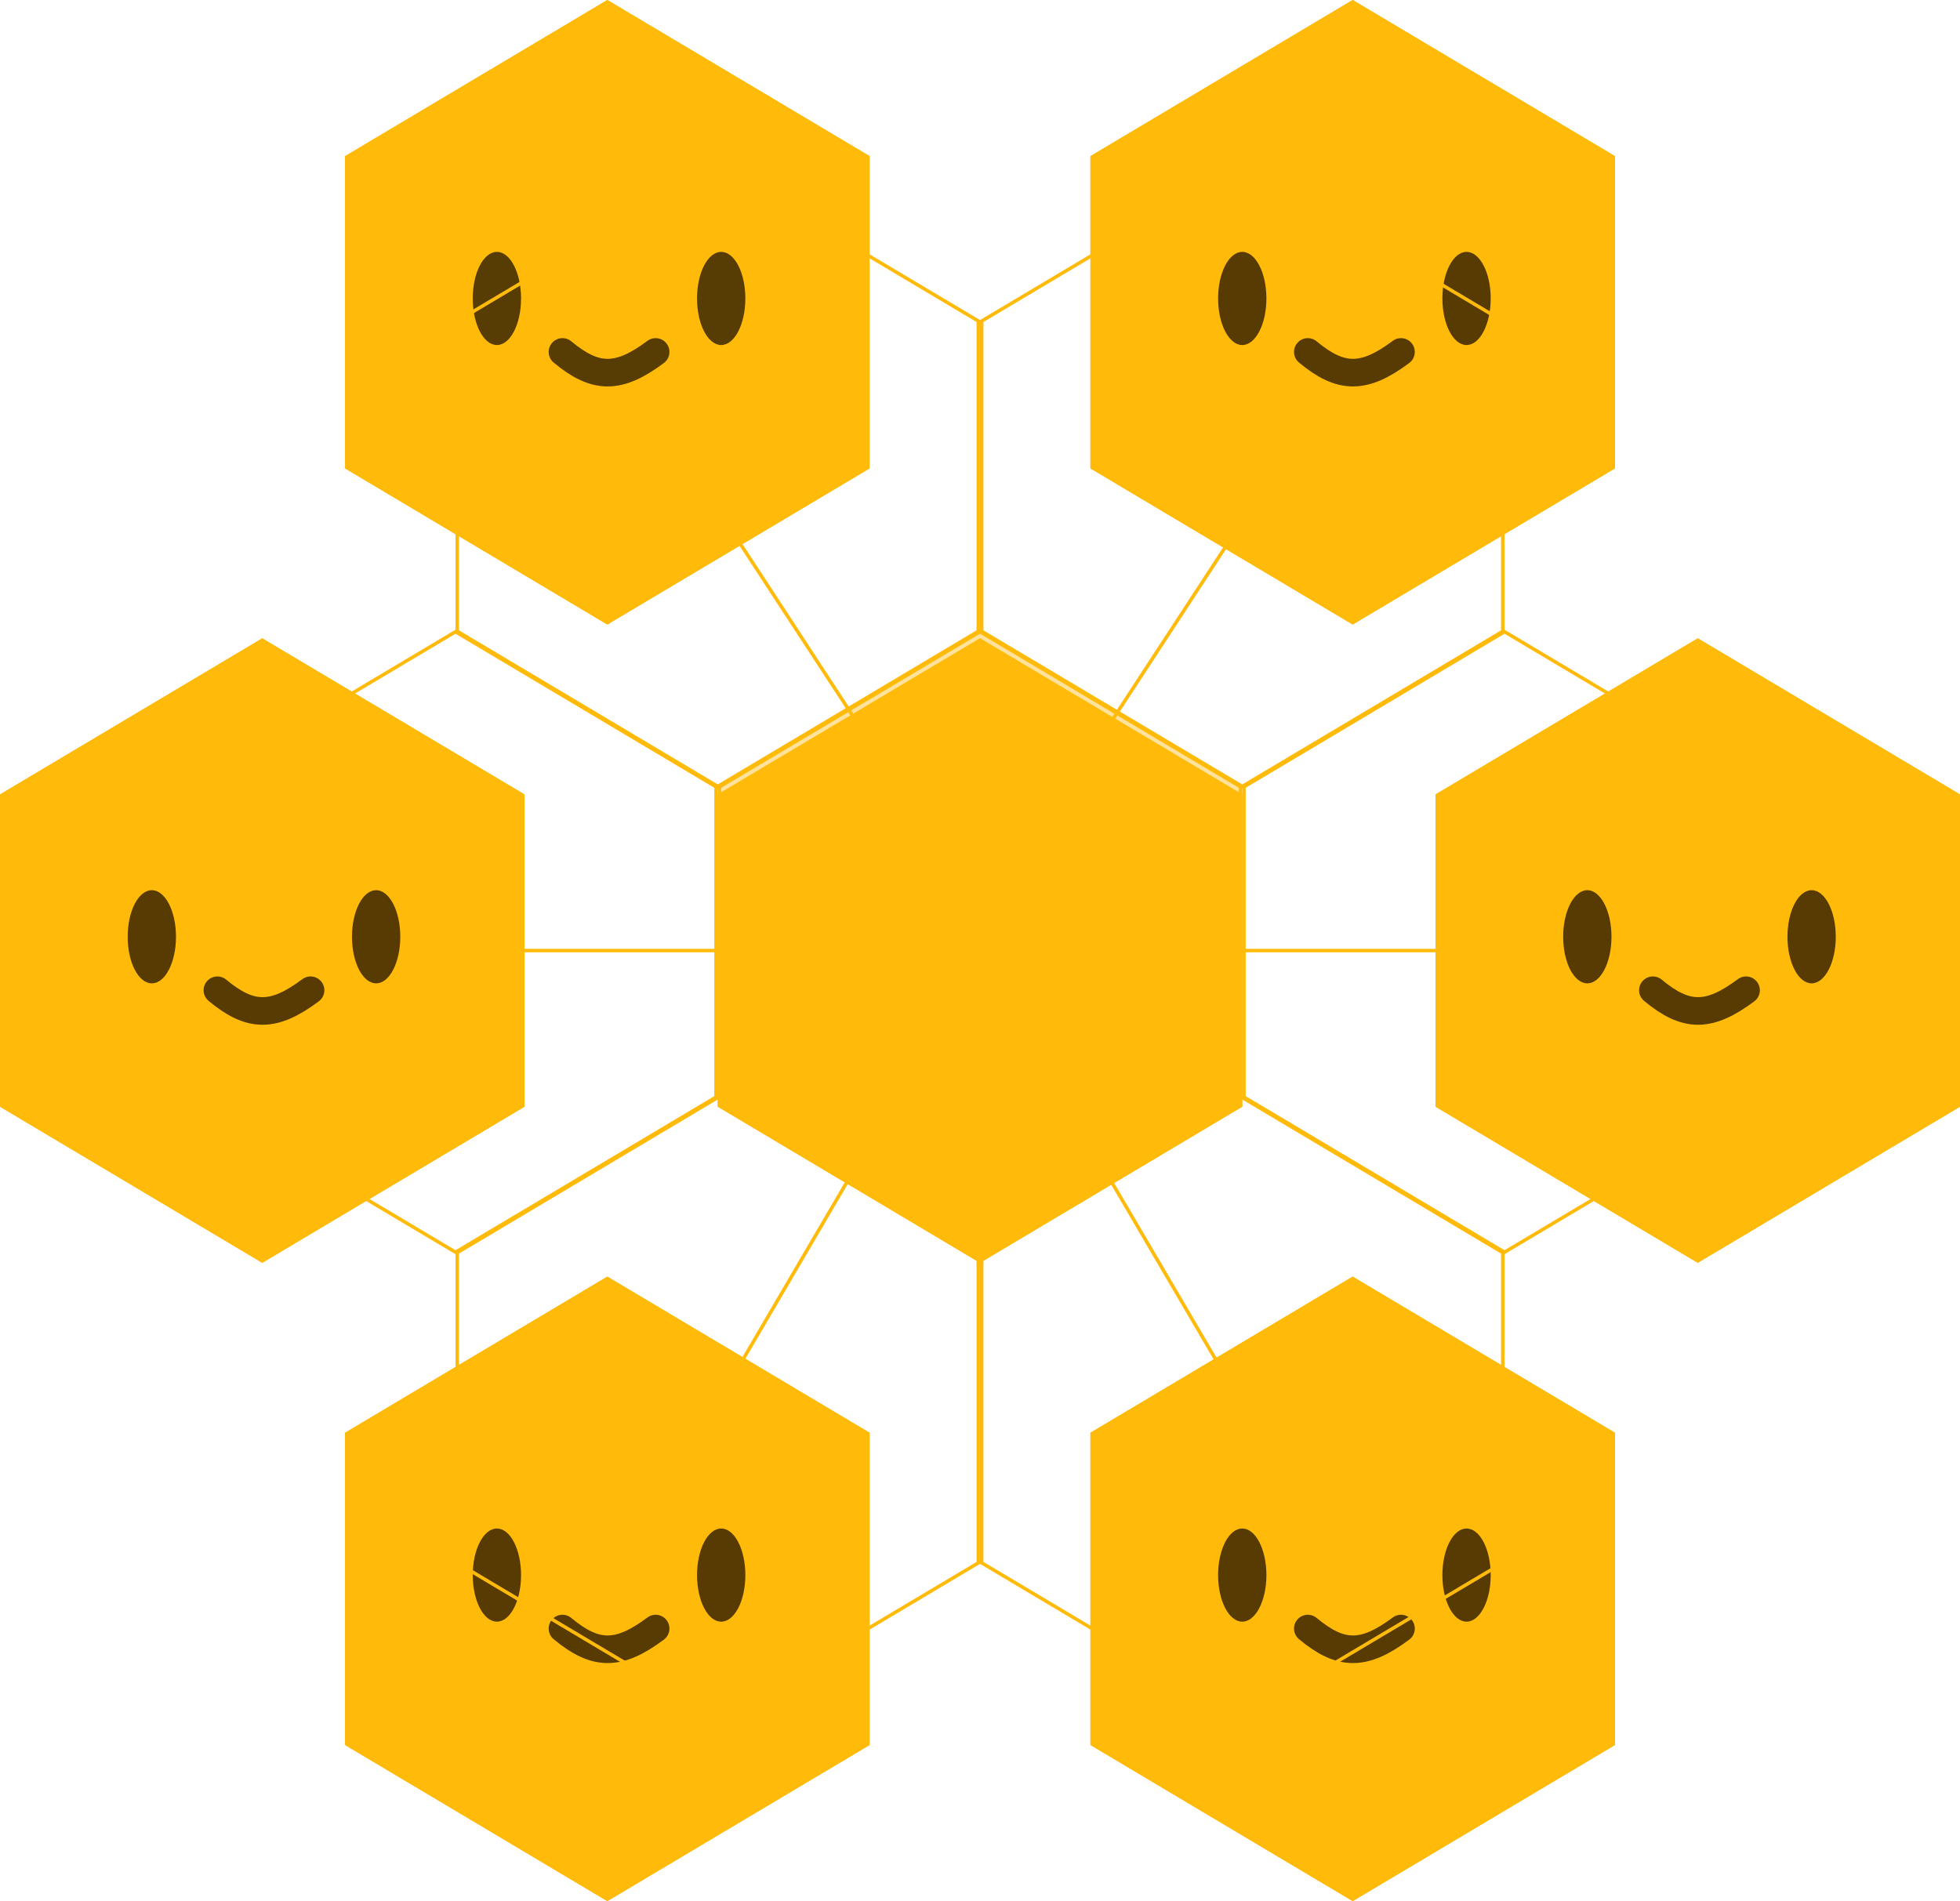 <?xml version="1.0" encoding="UTF-8"?>
<svg xmlns="http://www.w3.org/2000/svg" viewBox="0 0 568 551">
  <defs>
    <style>
      .cls-1 {
        stroke-miterlimit: 4;
        stroke-width: 1px;
      }

      .cls-1, .cls-2, .cls-3, .cls-4, .cls-5 {
        fill: none;
      }

      .cls-1, .cls-3, .cls-4, .cls-6 {
        stroke: #ffba0a;
      }

      .cls-7, .cls-8 {
        fill: #100700;
      }

      .cls-2, .cls-8, .cls-5 {
        isolation: isolate;
      }

      .cls-2, .cls-5 {
        stroke: #100700;
        stroke-linecap: round;
        stroke-width: 8px;
      }

      .cls-3 {
        stroke-miterlimit: 4;
        stroke-width: 1px;
      }

      .cls-9 {
        fill: #ffba0a;
      }

      .cls-6 {
        fill: rgba(255, 186, 10, .4);
      }

      .cls-8, .cls-5, .cls-10 {
        opacity: .7;
      }
    </style>
  </defs>
  <g id="End">
    <g id="Hex-final-6">
      <path class="cls-9" d="M76,185l76,45.25v90.5l-76,45.25L0,320.75v-90.5l76-45.25Z"/>
      <path class="cls-4" d="M151.5,230.53v89.93l-75.5,44.95L.5,320.47v-89.93l75.5-44.95,75.5,44.95Z"/>
    </g>
    <g id="Hex-final-5">
      <path class="cls-9" d="M176,370l76,45.25v90.5l-76,45.25-76-45.25v-90.5l76-45.25Z"/>
      <path class="cls-4" d="M251.5,415.53v89.93l-75.5,44.95-75.5-44.95v-89.93l75.5-44.95,75.5,44.95Z"/>
    </g>
    <g id="Hex-final-4">
      <path class="cls-9" d="M392,370l76,45.25v90.5l-76,45.25-76-45.25v-90.5l76-45.25Z"/>
      <path class="cls-4" d="M467.5,415.53v89.93l-75.5,44.95-75.5-44.95v-89.93l75.5-44.95,75.5,44.95Z"/>
    </g>
    <g id="Hex-final-3">
      <path class="cls-9" d="M492,185l76,45.25v90.5l-76,45.25-76-45.25v-90.5l76-45.25Z"/>
      <path class="cls-4" d="M567.5,230.53v89.93l-75.5,44.95-75.5-44.95v-89.93l75.5-44.95,75.5,44.95Z"/>
    </g>
    <g id="Hex-final-2">
      <path class="cls-9" d="M392,0l76,45.25v90.5l-76,45.25-76-45.25V45.25L392,0Z"/>
      <path class="cls-4" d="M467.5,45.54v89.93l-75.5,44.95-75.5-44.95V45.54L392,.58l75.5,44.95Z"/>
    </g>
    <g id="Hex-final-1">
      <path class="cls-9" d="M176,0l76,45.25v90.5l-76,45.25-76-45.25V45.25L176,0Z"/>
      <path class="cls-4" d="M251.5,45.54v89.93l-75.5,44.95-75.5-44.95V45.54L176,.58l75.5,44.95Z"/>
    </g>
    <g id="Btn-final">
      <path class="cls-9" d="M284,185l76,45.25v90.5l-76,45.25-76-45.25v-90.5l76-45.25Z"/>
      <path class="cls-4" d="M359.5,230.53v89.93l-75.5,44.95-75.5-44.95v-89.93l75.5-44.95,75.5,44.95Z"/>
    </g>
    <line id="Line6" class="cls-4" x1="210.16" y1="275.5" x2="150.16" y2="275.5"/>
    <line id="Line5" class="cls-4" x1="245.49" y1="342.5" x2="215.16" y2="394.26"/>
    <line id="Line4" class="cls-1" x1="322.1" y1="342.5" x2="352.44" y2="394.26"/>
    <line id="Line3" class="cls-4" x1="358.43" y1="275.5" x2="418.43" y2="275.5"/>
    <line id="Line2" class="cls-3" x1="322.58" y1="208.31" x2="355.41" y2="158.08"/>
    <line id="Line1" class="cls-4" x1="247.01" y1="207.31" x2="214.73" y2="157.92"/>
    <g id="Face6">
      <ellipse class="cls-8" cx="44" cy="271.5" rx="7" ry="13.5"/>
      <ellipse class="cls-8" cx="109" cy="271.5" rx="7" ry="13.5"/>
      <path class="cls-5" d="M63,287c9.56,7.96,16.25,8.04,27,0"/>
    </g>
    <g id="Face5">
      <ellipse class="cls-8" cx="144" cy="456.5" rx="7" ry="13.5"/>
      <ellipse class="cls-8" cx="209" cy="456.5" rx="7" ry="13.5"/>
      <path class="cls-5" d="M163,472c9.56,7.96,16.25,8.04,27,0"/>
    </g>
    <g id="Face4">
      <ellipse class="cls-8" cx="360" cy="456.5" rx="7" ry="13.5"/>
      <ellipse class="cls-8" cx="425" cy="456.5" rx="7" ry="13.5"/>
      <path class="cls-5" d="M379,472c9.56,7.96,16.25,8.04,27,0"/>
    </g>
    <g id="Face3">
      <ellipse class="cls-8" cx="460" cy="271.5" rx="7" ry="13.5"/>
      <ellipse class="cls-8" cx="525" cy="271.5" rx="7" ry="13.5"/>
      <path class="cls-5" d="M479,287c9.56,7.96,16.25,8.04,27,0"/>
    </g>
    <g id="Face2">
      <ellipse class="cls-8" cx="360" cy="86.5" rx="7" ry="13.5"/>
      <ellipse class="cls-8" cx="425" cy="86.5" rx="7" ry="13.5"/>
      <path class="cls-5" d="M379,102c9.56,7.96,16.25,8.04,27,0"/>
    </g>
    <g id="Face1" class="cls-10">
      <path class="cls-7" d="M151,86.5c0,7.46-3.13,13.5-7,13.5s-7-6.04-7-13.5,3.13-13.5,7-13.5,7,6.04,7,13.5Z"/>
      <path class="cls-7" d="M216,86.5c0,7.46-3.13,13.5-7,13.5s-7-6.04-7-13.5,3.13-13.5,7-13.5,7,6.04,7,13.5Z"/>
      <path class="cls-2" d="M163,102c9.56,7.96,16.25,8.04,27,0"/>
    </g>
  </g>
  <g id="Start">
    <path id="Hex6" class="cls-4" d="M207.5,228.04v89.93l-75.5,44.95-75.5-44.95v-89.93l75.5-44.95,75.5,44.95Z"/>
    <path id="Hex5" class="cls-4" d="M283.5,363.04v89.93l-75.5,44.95-75.5-44.95v-89.93l75.5-44.95,75.5,44.95Z"/>
    <path id="Hex4" class="cls-4" d="M435.5,363.04v89.93l-75.5,44.95-75.5-44.95v-89.93l75.5-44.95,75.5,44.95Z"/>
    <path id="Hex3" class="cls-4" d="M511.5,228.04v89.93l-75.5,44.95-75.5-44.95v-89.93l75.5-44.95,75.5,44.95Z"/>
    <path id="Hex2" class="cls-4" d="M435.5,93.04v89.93l-75.5,44.95-75.5-44.95v-89.93l75.5-44.95,75.5,44.95Z"/>
    <path id="Hex1" class="cls-4" d="M283.5,93.04v89.93l-75.5,44.95-75.5-44.95v-89.93l75.5-44.95,75.5,44.95Z"/>
    <path id="Btn" class="cls-6" d="M359.5,228.04v89.93l-75.5,44.95-75.5-44.95v-89.93l75.5-44.95,75.5,44.95Z"/>
  </g>
</svg>